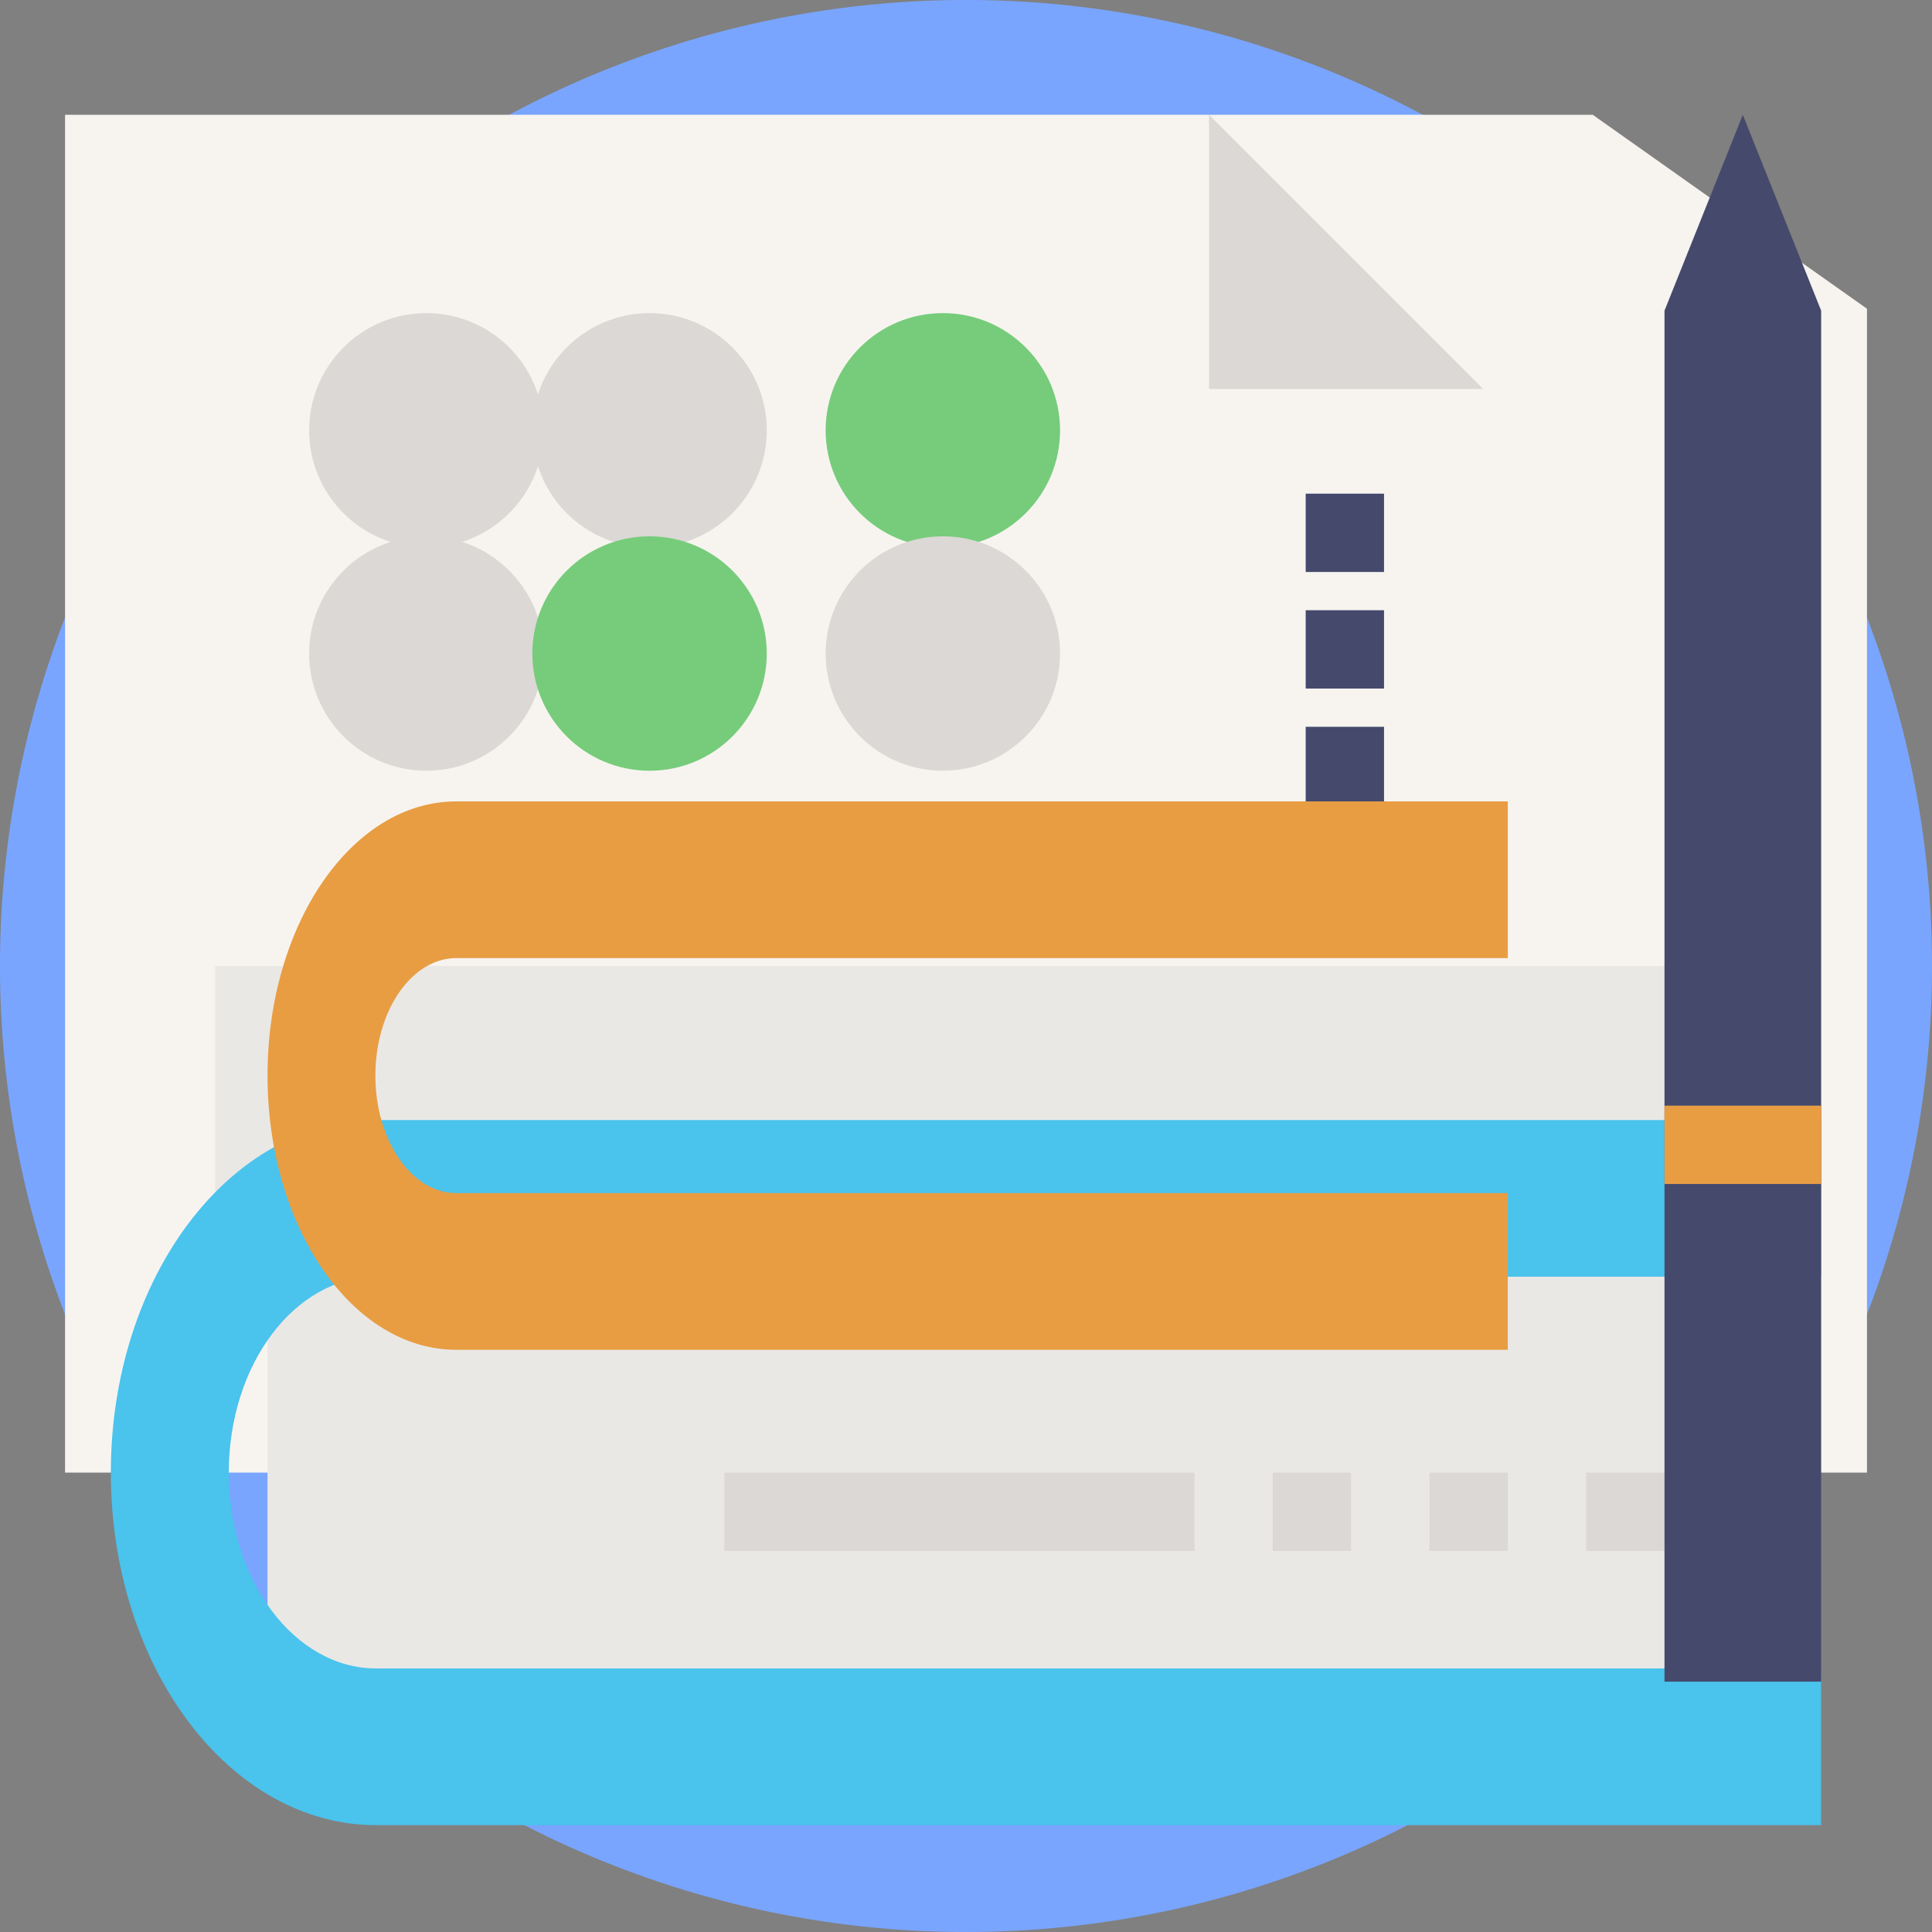 <svg xmlns="http://www.w3.org/2000/svg" width="90.66" height="90.66" viewBox="0 0 90.66 90.66"><rect x="0" y="0" width="90.66" height="90.66" fill="#808080" stroke="none"/><defs><style>.a{fill:#79a5ff;}.b{fill:#f7f4f0;}.c{fill:#dbd8d5;}.d{fill:#76cc7a;}.e{fill:#454a6d;}.f{fill:#eae8e5;}.g{fill:#4ac3ed;}.h{fill:#e89d43;}</style></defs><g transform="translate(-2.627 -8.126)"><path class="a" d="M101.66,61.83A45.33,45.33,0,1,1,56.33,16.5,45.33,45.33,0,0,1,101.66,61.83Z" transform="translate(-8.373 -8.374)"/><g transform="translate(5.68 13.513)"><path class="b" d="M3,66.715V3H74.688l12.867,9.1V66.715Z" transform="translate(-3 -3)"/><path class="c" d="M54.867,15.867H42V3Z" transform="translate(11.683 -3)"/><circle class="c" cx="5.5" cy="5.5" r="5.5" transform="translate(11.454 9.306)"/><circle class="c" cx="5.5" cy="5.5" r="5.5" transform="translate(21.928 9.306)"/><circle class="d" cx="5.5" cy="5.5" r="5.5" transform="translate(35.691 9.306)"/><circle class="c" cx="5.5" cy="5.5" r="5.5" transform="translate(11.454 19.78)"/><circle class="d" cx="5.5" cy="5.5" r="5.5" transform="translate(21.928 19.78)"/><circle class="c" cx="5.5" cy="5.5" r="5.5" transform="translate(35.691 19.78)"/><path class="e" d="M44,24h3.676v3.676H44Z" transform="translate(14.217 4.718)"/><path class="e" d="M44,20h3.676v3.676H44Z" transform="translate(14.217 3.248)"/><path class="e" d="M44,16h3.676v3.676H44Z" transform="translate(14.217 1.778)"/><path class="f" d="M11,33H86.364V44.029H11Z" transform="translate(-3.957 6.94)"/><path class="f" d="M7,47H78.067V65.381H7Z" transform="translate(2.501 7.524)"/><path class="g" d="M8.535,59.543c0-5.075,3.1-9.191,6.919-9.191h67.8V43h-67.8C8.575,43,3,50.406,3,59.543S8.575,76.087,15.454,76.087h67.8V68.734h-67.8C11.633,68.734,8.535,64.618,8.535,59.543Z" transform="translate(-0.852 4.172)"/><path class="h" d="M12.061,41.867c0-3.046,1.7-5.514,3.8-5.514H65.2V29H15.857C10.965,29,7,34.761,7,41.867s3.965,12.867,8.857,12.867H65.2V47.381H15.857C13.76,47.381,12.061,44.913,12.061,41.867Z" transform="translate(2.501 3.219)"/><g transform="translate(30.938 63.715)"><path class="c" d="M33,52H55.058v3.676H33Z" transform="translate(-33 -52)"/><path class="c" d="M47,52h3.676v3.676H47Z" transform="translate(-21.266 -52)"/><path class="c" d="M51,52h3.676v3.676H51Z" transform="translate(-17.913 -52)"/><path class="c" d="M55,52h3.676v3.676H55Z" transform="translate(-14.561 -52)"/></g><path class="e" d="M60.676,3l3.676,9.191V76.526H57V12.191Z" transform="translate(18.054 -3)"/><path class="h" d="M57,37h7.353v3.676H57Z" transform="translate(18.054 9.496)"/></g></g></svg>